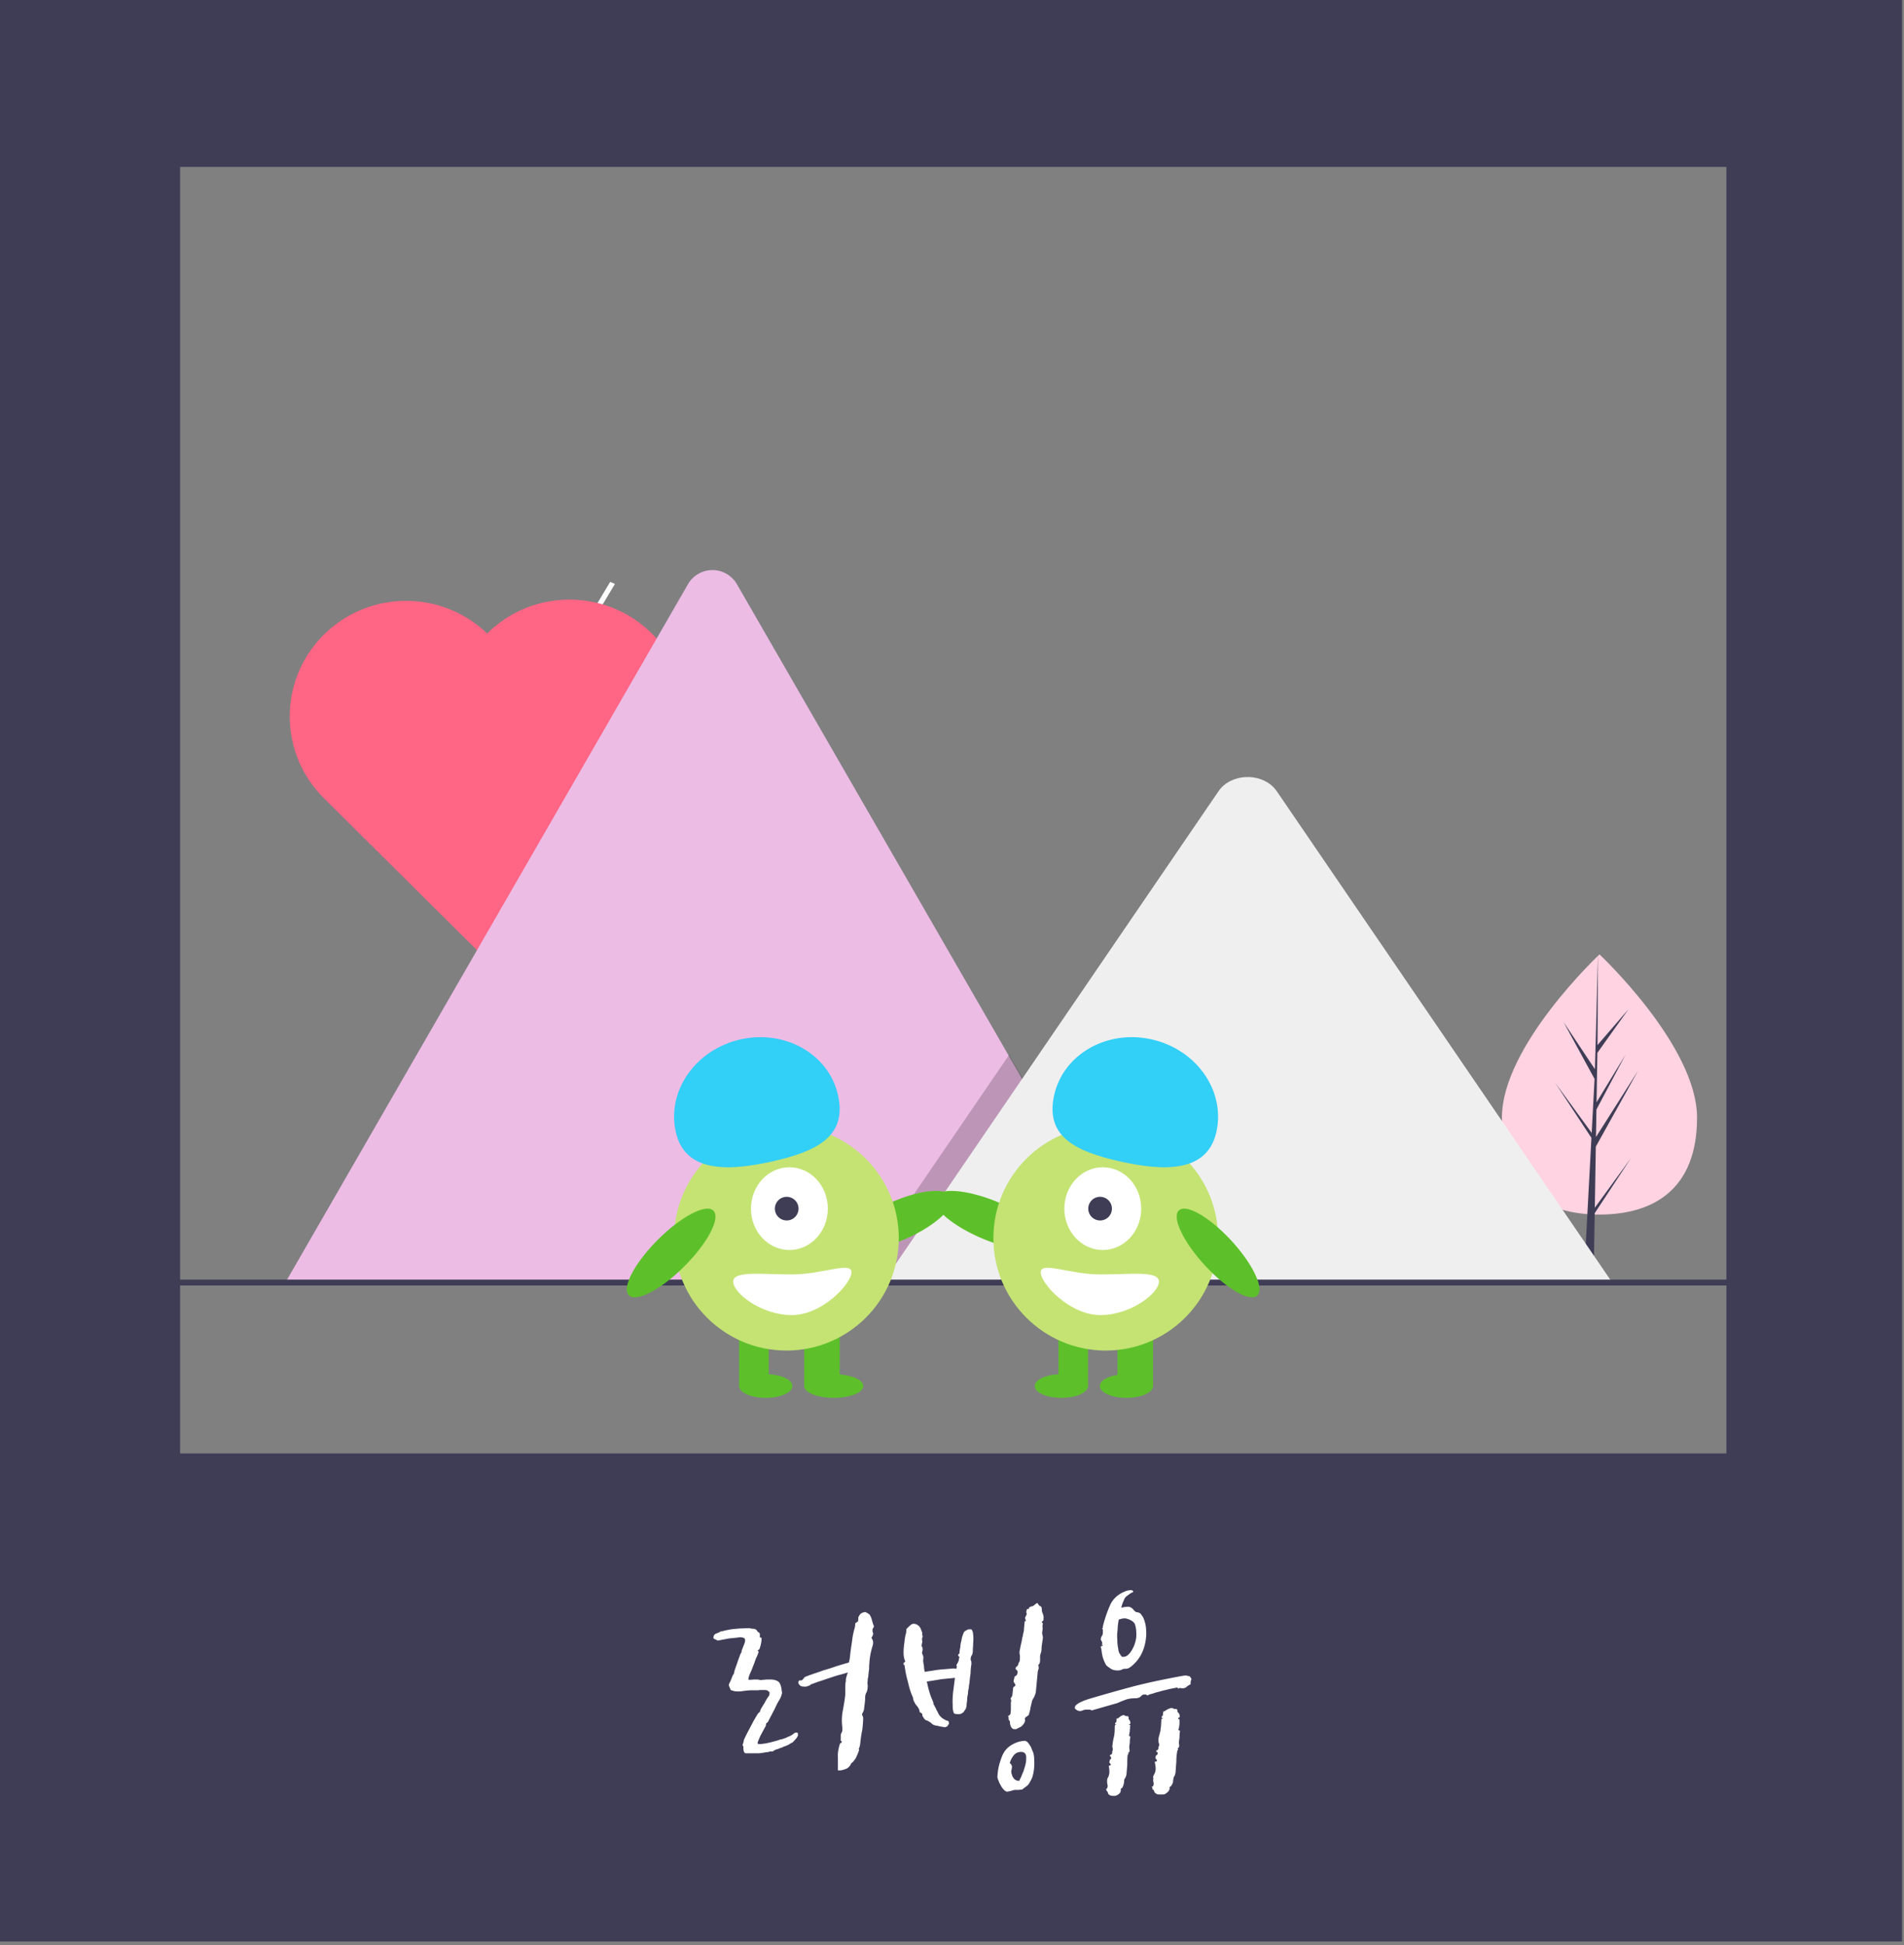 <svg xmlns="http://www.w3.org/2000/svg" width="322" height="329" fill="none" viewBox="0 0 322 329">
  <rect x="0" y="0" width="322" height="329" fill="#808080" stroke="none"/>
  <path fill="#fff" d="M103.191 98.416l.809.34-2.191 3.66-.809-.34 2.191-3.66z"/>
  <path fill="#FF6584" d="M110.234 107.14c-7.688-7.632-20.152-7.632-27.84 0l-.005.006c-7.718-7.437-20.02-7.347-27.625.203-7.605 7.55-7.696 19.763-.205 27.424l-.005.005 27.84 27.638 27.84-27.638A19.471 19.471 0 00116 120.959a19.471 19.471 0 00-5.766-13.819z"/>
  <path fill="#FFD3E1" d="M287 189.024c0 12.15-7.387 16.392-16.5 16.392s-16.5-4.242-16.5-16.392c0-12.151 16.5-27.608 16.5-27.608s16.5 15.457 16.5 27.608z"/>
  <path fill="#3F3D56" d="M269.883 193.922l7.117-12.79-7.091 11.168.077-4.648 4.906-9.254-4.886 8.024.139-8.361 5.253-7.367-5.231 6.052.086-15.33-.543 20.295.045-.837-5.341-8.03 5.255 9.637-.498 9.337-.014-.248-6.157-8.45 6.138 9.326-.062 1.167-.012.018.006.096-1.263 23.689h1.687l.202-12.236 6.123-9.302-6.107 8.382.171-10.338z"/>
  <path fill="#ECBCE5" d="M193 217.416H48.54a2.96 2.96 0 01-.54-.043l68.323-118.525a4.781 4.781 0 018.327 0l45.854 79.54 2.196 3.806 20.3 35.222z"/>
  <path fill="#000" d="M144 217.416l24.054-35.197 1.731-2.535.865-1.268 2.183 3.803L193 217.416h-49z" opacity=".2"/>
  <path fill="#EFEFEF" d="M273 217.416H149l24.029-35.194 1.729-2.536 31.312-45.865c2.052-3.006 6.991-3.193 9.404-.567.162.179.313.369.451.567L273 217.416z"/>
  <path fill="#3F3D56" d="M30 216.416h262v1H30z"/>
  <path fill="#5DC02A" d="M153.086 209.564c4.934-2.145 8.447-5.294 7.847-7.032-.6-1.739-5.086-1.409-10.019.736-4.934 2.146-8.447 5.294-7.847 7.033.6 1.738 5.086 1.408 10.019-.737zM125 223.416h5v11h-5zM136 223.416h6v11h-6z"/>
  <path fill="#C4E373" d="M133 228.416c10.493 0 19-8.506 19-19 0-10.493-8.507-19-19-19s-19 8.507-19 19c0 10.494 8.507 19 19 19z"/>
  <path fill="#5DC02A" d="M129.5 236.416c2.485 0 4.5-.895 4.5-2 0-1.104-2.015-2-4.5-2s-4.5.896-4.5 2c0 1.105 2.015 2 4.5 2zM141 236.416c2.761 0 5-.895 5-2 0-1.104-2.239-2-5-2s-5 .896-5 2c0 1.105 2.239 2 5 2z"/>
  <path fill="#fff" d="M133.5 211.416c3.59 0 6.5-3.134 6.5-7s-2.91-7-6.5-7-6.5 3.134-6.5 7 2.91 7 6.5 7z"/>
  <path fill="#3F3D56" d="M133 206.416a2 2 0 10.001-3.999 2 2 0 00-.001 3.999z"/>
  <path fill="#32CFF7" d="M114.281 191.414c-1.533-6.921 3.367-13.914 10.946-15.62 7.578-1.705 14.964 2.522 16.497 9.443 1.533 6.92-3.489 9.473-11.067 11.179-7.579 1.705-14.843 1.918-16.376-5.002z"/>
  <path fill="#5DC02A" d="M115.746 214.162c3.951-3.951 6.148-8.159 4.908-9.399-1.241-1.241-5.449.957-9.4 4.907-3.951 3.951-6.148 8.16-4.908 9.4 1.241 1.24 5.449-.957 9.4-4.908z"/>
  <path fill="#fff" d="M124 216.77c0 1.898 4.695 5.646 9.905 5.646 5.21 0 10.095-5.344 10.095-7.242 0-1.898-4.885.368-10.095.368-5.21 0-9.905-.67-9.905 1.228z"/>
  <path fill="#5DC02A" d="M176.93 210.301c.633-1.739-3.075-4.887-8.283-7.033-5.208-2.145-9.943-2.475-10.577-.736-.633 1.738 3.075 4.887 8.283 7.032 5.208 2.145 9.943 2.475 10.577.737zM195 234.416h-6v-11h6zM184 234.416h-5v-11h5z"/>
  <path fill="#C4E373" d="M187 228.416c10.493 0 19-8.506 19-19 0-10.493-8.507-19-19-19s-19 8.507-19 19c0 10.494 8.507 19 19 19z"/>
  <path fill="#5DC02A" d="M190.5 236.416c2.485 0 4.5-.895 4.5-2 0-1.104-2.015-2-4.5-2s-4.5.896-4.5 2c0 1.105 2.015 2 4.5 2zM179.5 236.416c2.485 0 4.5-.895 4.5-2 0-1.104-2.015-2-4.5-2s-4.5.896-4.5 2c0 1.105 2.015 2 4.5 2z"/>
  <path fill="#fff" d="M186.5 211.416c3.59 0 6.5-3.134 6.5-7s-2.91-7-6.5-7-6.5 3.134-6.5 7 2.91 7 6.5 7z"/>
  <path fill="#3F3D56" d="M186 206.416a2 2 0 10.001-3.999 2 2 0 00-.001 3.999z"/>
  <path fill="#32CFF7" d="M205.719 191.414c1.533-6.921-3.367-13.914-10.946-15.62-7.578-1.705-14.964 2.522-16.497 9.443-1.533 6.92 3.489 9.473 11.067 11.179 7.579 1.705 14.843 1.918 16.376-5.002z"/>
  <path fill="#5DC02A" d="M212.677 219.07c1.157-1.24-.893-5.449-4.581-9.4-3.687-3.95-7.615-6.148-8.773-4.907-1.157 1.24.893 5.448 4.581 9.399 3.687 3.951 7.615 6.148 8.773 4.908z"/>
  <path fill="#fff" d="M196 216.77c0 1.898-4.695 5.646-9.905 5.646-5.21 0-10.095-5.344-10.095-7.242 0-1.898 4.885.368 10.095.368 5.21 0 9.905-.67 9.905 1.228z"/>
  <path fill="#3F3D56" fill-rule="evenodd" d="M0 328.364V0h321.678v328.364H0zm30.46-82.544h261.502V28.23H30.459v217.59z" clip-rule="evenodd"/>
  <path fill="#fff" d="M143.96 298.216c-.192.48-.528.816-.912.96-.48.192-.912.288-1.344.24v-2.304c-.048-.672.096-1.44.384-2.304.048 0 .096 0 .192-.048s.096-.144.048-.288c-.144 0-.192-.096-.144-.384v-.624c0-.144.096-.336.192-.528.096-.144.096-.48.048-1.056a8.6 8.6 0 01.144-2.736c.144-.816.288-1.632.384-2.496v-1.152c0-.384 0-.768.096-1.152 0-.24 0-.48.096-.72.048-.192.144-.48.24-.768-.576.192-1.104.336-1.68.48-.624.192-1.2.384-1.776.576-.576.192-1.104.384-1.584.528-.528.192-.912.336-1.2.432-.096.096-.192.192-.384.24-.24.096-.432.144-.528.144-.528 0-.864-.048-.96-.24a.532.532 0 01-.24-.48c0-.24.096-.336.288-.336.144.048.288 0 .432-.144.048 0 .096-.096.192-.24.048-.096.144-.144.288-.24.144-.048.48-.192 1.056-.384.528-.192 1.152-.384 1.92-.672a39.11 39.11 0 002.256-.72c.768-.24 1.44-.432 2.112-.624 0-.144.048-.288.096-.432 0-.096.048-.24.048-.336.096-.96.24-1.92.384-2.88.096-.912.288-1.68.48-2.352 0-.144.048-.24.048-.336v-.288l.48-.336c0-.144.048-.336.048-.528-.048-.144.096-.384.384-.768.096-.048.24-.096.336-.192.096 0 .24-.048.432-.096.192.096.336.144.48.24.096.096.144.144.24.144.096.192.24.384.336.672l.288 1.008.144.336c-.048.192-.096.288-.144.336-.096.096-.096.192-.096.336 0 .192 0 .336.096.48.048.192-.048.48-.288.816.288.384.384.816.192 1.392a13.17 13.17 0 00-.432 1.872c-.048.384-.096.72-.096 1.008-.048.336-.048.672-.048 1.008-.096.672-.144 1.152-.144 1.344-.096.24-.096.432-.096.624-.048.192-.048.432 0 .816 0 .432-.048.816-.192 1.152-.192.288-.24.624-.24 1.008 0 .432-.096 1.056-.192 1.872a2.232 2.232 0 01-.144.432c-.096.192-.192.336-.192.48l.192.432c0 .576-.048 1.248-.144 2.112-.192.864-.288 1.728-.384 2.592l-.144.48-.096.192.096.144a13.69 13.69 0 01-.576 1.392c-.288.432-.528.72-.768.864zm-17.328-14.592c-.048.192-.048.288-.048.336-.048.096 0 .144.096.144.24 0 .48 0 .768-.048h.72l.432.096c.144 0 .24 0 .336-.048h.144c.192 0 .432-.048.672-.048h.576c.672 0 1.152.192 1.44.48.24.336.384.816.432 1.392 0 .096 0 .144.048.192v.288c-.048.144-.096.288-.096.384-.096.192-.144.336-.192.432l-.528.912-.48 1.008-1.104 2.112-.288.24-.048.384-.96 1.776-.384.912-.048.336c.24.096.576.096.96 0 .192 0 .48-.048.864-.144.288-.048.624-.144.96-.24.432-.096.816-.24 1.104-.336.288-.048.48-.096.672-.192.096 0 .288-.096.576-.24.288-.096.576-.24.96-.528a.663.663 0 01.192-.144s.096-.048.24-.048.24.048.288.048v.24c0 .048 0 .096.048.096 0 .048-.048.096-.048.144-.096.192-.192.336-.288.48-.192.192-.336.384-.432.48-.144.144-.24.24-.336.24-.096.048-.192.096-.24.144-.192.144-.576.336-1.152.528l-.288.144-.336.096a.766.766 0 01-.384.144c-.144.048-.288.096-.384.144-.096.048-.144.096-.192.096-.096.096-.192.144-.24.144-.096.048-.144.048-.24 0-.144 0-.24.048-.288.048-.24.096-.432.096-.576.096-.192.048-.384.096-.528.096-.432.096-.816.096-1.2.096H126.2c-.336 0-.48-.288-.48-.96 0-.096 0-.192-.048-.288-.096-.096-.096-.192-.048-.288.048-.144.096-.288.144-.48 0-.144.048-.288.144-.48.336-.72.72-1.44 1.104-2.16.336-.672.72-1.344 1.2-2.112l.288-.24.144-.432c.192-.336.432-.72.672-1.104a6.8 6.8 0 01.672-1.104c.048-.048.096-.144.144-.336v-.336c0-.048-.048-.096-.048-.096-.048 0-.096 0-.144-.096-.096-.048-.144-.096-.192-.144-.096 0-.24-.048-.432-.048h-.768c-.288.048-.576.048-.816.048h-.768c-.288 0-.528.048-.72.048l-.768.096c-.144.048-.384.048-.72.048-.48 0-.864-.096-1.248-.288l.048-.144c-.096 0-.144-.144-.192-.336-.048-.096-.096-.144-.096-.24 0-.144 0-.288.096-.384 0-.048.048-.144.144-.288l.432-1.104.144-.144.144-.624.672-1.92.336-.912.144-.192.048-.336.432-1.104c.192-.48.192-.816 0-1.008a1.926 1.926 0 00-.72-.144c-.672.096-1.248.144-1.776.192-.576.096-1.2.24-1.824.336-.192.048-.288.048-.288-.048-.048 0-.096-.048-.192-.096-.384-.096-.48-.24-.384-.48.048-.192.096-.288.192-.384.096-.096.336-.192.624-.288l.336-.192c.24-.048.528-.096.816-.192.24-.048.576-.096 1.008-.192.48-.048.96-.096 1.536-.144.48 0 1.008-.048 1.488-.048.096 0 .24.048.336.048.048.048.144.048.288.048.288 0 .48.096.624.192a.663.663 0 00.144.192c0 .096.144.192.336.288.048.096.096.144.096.24v.432c0 .144.048.192.144.144.096 0 .144.048.144.192 0 .576-.144 1.152-.336 1.728l-.336.336.192.144c-.096.288-.192.528-.288.768a5.72 5.72 0 00-.384.96l-.576 1.488a8.219 8.219 0 00-.432 1.056zm30.979 3.744c.096.192.144.384.24.576 0 .24.048.384.144.48.048.096.144.288.288.528.096.288.192.432.24.48.192.48.384.768.576.912.144.192.432.384.912.624.048.048.144.048.24.048a.663.663 0 00.192.144c.048.288.048.48 0 .48-.096.048-.144.144-.192.288-.096.096-.144.096-.192.096-.096.048-.144.096-.24.096a8.944 8.944 0 01-1.296-.24c-.48-.048-.816-.192-1.056-.48a4.382 4.382 0 00-.624-.384c-.288-.048-.528-.24-.72-.624-.096-.096-.144-.24-.144-.432a.492.492 0 00-.24-.288c-.144 0-.24-.096-.24-.384-.048-.192-.192-.432-.384-.72a1.827 1.827 0 01-.432-.624c-.144-.192-.24-.48-.288-.864-.384-.816-.624-1.632-.816-2.496a19.505 19.505 0 01-.576-2.736c0-.096-.048-.192-.096-.288-.096 0-.144-.096-.096-.192 0-.096.048-.192.144-.24.048 0 .096-.048.144-.144-.192-.384-.288-.864-.288-1.488 0-.576.048-1.152.144-1.728.048-.528.096-.864.144-1.008 0-.096.048-.288.144-.576 0-.24.048-.48.048-.672.288-.288.528-.528.768-.72.192-.144.384-.192.672-.144.384.096.672.288.912.672.192.432.288.72.336.864-.048.24-.048.384.048.432v.288l-.096.192v.192c0 .144.048.288.048.432-.048.192-.096.336-.096.48-.048.192 0 .288.096.384.048.096.048.24.048.384v.192c-.048.096-.048.144-.048.192-.048.096-.048.192-.048.24l.24.624-.048.72c.048.336.096.624.144.912 0 .288.048.624.144.912.528-.096 1.248-.192 2.112-.336.816-.096 1.728-.144 2.688-.24.192 0 .384.048.528.048 0-.048.048-.096.048-.192 0 0 0-.048.048-.144l-.096-.288c.288-.432.432-.768.432-1.008 0-.096.048-.192.096-.288 0-.048-.096-.144-.24-.336 0-.096.048-.192.144-.24.048 0 .096-.096.096-.192 0-.192.048-.528.144-.96 0-.384.096-.768.192-1.152.048-.384.144-.72.288-1.056.096-.288.192-.432.336-.528.096-.048.24-.144.432-.24.096-.048.288-.048.528-.048.144 0 .24.192.336.48.048.336.096.672.096 1.056 0 .432-.048.864-.048 1.248-.048.432-.048.768-.048.96-.048.336-.096.576-.192.672a.766.766 0 00-.144.384c-.048.24-.048.432.048.528.048.192.048.384.048.576a9.695 9.695 0 00-.144 1.584 21.394 21.394 0 00-.192 1.632 3.34 3.34 0 00-.096.768 3.654 3.654 0 00-.144 1.008 4.28 4.28 0 00-.144 1.056c-.048.384-.096.72-.096.96-.048.336-.144.624-.336.816-.096.192-.192.336-.384.432-.24.192-.624.24-1.2.144-.192 0-.288-.192-.336-.48-.096-.288-.096-.624-.096-1.056-.048-.72 0-1.488.096-2.304l.288-2.256c-.768.096-1.536.144-2.352.24-.864.144-1.68.288-2.4.384.24 1.2.528 2.208.864 2.976zm17.904-16.176c.144.288.288.432.48.48.144.096.192.288.192.576 0 .192.048.432.192.72.096.336.144.576.096.768 0 .24 0 .384-.096.384-.144.096-.192.192-.192.288 0 0 .048.048.096.048.048.096.096.144.096.144a1.275 1.275 0 00-.048.72c0 .24-.048.528-.096.864l.144.768-.192 1.344c-.048.384-.048.672-.048.768-.048.192-.048.288-.048.336-.048.096-.096.192-.096.288a1.284 1.284 0 00-.096.528v.576c0 .192-.048.336-.048.432-.096.192-.144.288-.192.288-.096.144-.144.192-.048.144 0 0 .048.192.048.48 0 .096-.048.192-.048.24-.048.048-.048.096-.048.144 0 .048-.048.096-.048.096l-.336 3.552c-.096.432-.24.768-.384 1.008a2.156 2.156 0 00-.336.864c-.144.576-.24.96-.24 1.152-.096.288-.144.576-.24.864l-.384.288c-.288.192-.336.384-.24.48 0 .24-.048.48-.192.672-.192.288-.384.48-.576.576l-.768.384c-.384 0-.576-.048-.624-.144-.096-.048-.192-.192-.288-.432l-.096-.336c0-.192 0-.384-.096-.528-.096-.096-.144-.192-.144-.288v-.336c-.048 0-.048-.048-.048-.096-.048 0-.048-.048 0-.096 0 0 .048 0 .144-.096.096 0 .144-.096.24-.336 0-.192.048-.384.048-.672v-.768c0-.24 0-.432.048-.576v-.288c-.048 0-.096-.096-.096-.192l.288-.48.144-1.296c0-.096.096-.192.24-.288.096-.048.144-.096.144-.192s-.096-.24-.192-.432c-.144-.096-.144-.336 0-.72 0-.192.048-.336.24-.432.144 0 .24-.192.336-.576a.608.608 0 00-.192-.432c-.144-.096-.192-.192-.144-.288 0-.096.048-.192.192-.288.096-.048.192-.192.288-.48 0-.048 0-.096.048-.144l.144-.288c.048-.24.048-.528.048-.912a1.97 1.97 0 010-1.056c.096-.528.192-.96.288-1.344.048-.288.096-.624.192-.912.048-.288.096-.576.192-.912 0-.288.048-.72.096-1.248l.048-.384h.192c0-.096-.048-.192-.048-.24l-.048-.048c-.048-.24-.048-.384.048-.48.048-.048.096-.192.192-.432-.096-.24-.096-.48 0-.672 0-.096.096-.192.192-.192 0 0 .048.048.144.048 0-.144.048-.288.24-.384.144-.048.288-.096.48-.144 0 0 .144-.096.384-.288.192-.192.336-.24.432-.144zm-6.816 29.04a9.24 9.24 0 01.528-2.544c.24-.768.528-1.344.864-1.728.336-.432.864-.816 1.584-1.152.672-.288 1.248-.384 1.728-.384.096.048.288.144.48.336.144.192.288.432.48.72.096.288.24.624.384.96.096.384.144.672.144.96.096 1.296-.048 2.4-.336 3.264-.24.528-.48.96-.72 1.248-.288.24-.624.48-1.008.768-.192 0-.336 0-.48.048h-.624c-.192 0-.384.048-.672.144-.336.096-.576.144-.72.144-.192 0-.336-.096-.528-.288a2.796 2.796 0 01-.528-.72 3.925 3.925 0 01-.432-.912 1.385 1.385 0 01-.144-.864zm2.064-2.016c.192.048.288.24.384.528 0 .192-.048.336-.048.528a.695.695 0 00-.048.528c0 .096 0 .192.096.336 0 .192.096.336.192.48.096.192.24.336.432.432.144.096.336.144.624.144 0-.096.096-.288.288-.624.096-.288.24-.624.432-1.056.096-.384.24-.768.336-1.2.096-.384.096-.768.096-1.104 0-.576-.288-.912-.864-.912-.48 0-.912.192-1.2.528a3.502 3.502 0 00-.72 1.392zM186.32 279.4c0-.096-.048-.288-.048-.48-.096-.192-.096-.336-.096-.48.096 0 .144-.048.24-.096a.103.103 0 00.096-.096s-.048-.048-.096-.048c-.144-.096-.192-.144-.096-.144.048.096.096.048.096-.096 0-.096-.048-.24-.096-.384a.436.436 0 01-.144-.336c0-.192.048-.384.192-.576.096-.144.144-.336.144-.624v-.48c-.192-.096-.192-.144-.096-.144.048.048.096-.048.096-.336a22.127 22.127 0 011.2-3.552c.528-1.2 1.488-2.016 2.88-2.496.24-.048.48-.096.672-.096.192 0 .288.096.384.192.048.096-.048.144-.24.24-.24.096-.528.336-.912.624-.192.144-.336.384-.432.672a4.778 4.778 0 00-.432 1.248c.576-.144 1.056-.192 1.392-.144.192.096.336.144.432.24l.288.288a.578.578 0 00.24.24c.096.096.192.144.384.144.096 0 .288.096.48.192.144.192.288.384.48.672.144.336.288.72.384 1.152.096.48.144 1.056.144 1.68-.096 2.304-.912 4.128-2.496 5.424-.096.096-.192.144-.336.24a1.056 1.056 0 01-.624.192c-.288 0-.528.048-.672.144-.192.096-.432.144-.72.144-.576 0-1.008-.144-1.344-.432-.384-.24-.576-.432-.624-.528a5.749 5.749 0 01-.72-2.16zm12.096 9.552c.144.096.336.096.528.096.144.048.192.192.192.384 0 .096.048.192.24.336.096.192.144.384.144.528 0 .144-.048.192-.144.192-.096.048-.144.096-.144.192.048.048.096.048.144.048.048.096.096.096.096.096v.816c-.048.144-.048.288-.048.384l-.144.576.288.144c-.096.528-.096.912-.096 1.2-.048.288-.096.576-.096.864 0 .144.048.288.048.384 0 .288-.096.432-.192.432l-.096.048c.048 0 .096.096.096.24-.048.048-.096.096-.096.144-.048.048-.048.096-.048.144v.048a8.252 8.252 0 00-.144 1.632l-.144 1.92c-.048.24-.096.432-.144.528-.096.144-.192.288-.192.432-.048.24-.096.48-.096.72-.096.192-.192.432-.336.624-.096 0-.144.048-.144.096-.096.096-.144.144-.096.192.048.096 0 .288-.192.576a3.5 3.5 0 01-.528.432c-.096.048-.24.096-.48.096h-.48c-.288 0-.48-.048-.528-.096a1.004 1.004 0 00-.288-.192l-.144-.336c0-.096-.048-.144-.144-.192-.144-.096-.192-.144-.096-.192 0-.192-.048-.24-.096-.192-.096 0-.096-.048.096-.144.144-.048.192-.24.192-.576-.096-.384-.096-.576-.048-.768v-.144c-.048 0-.048-.048-.048-.144l.096-.288a1.97 1.97 0 00.336-1.056c0-.384-.048-.72-.144-1.104-.048-.048 0-.096.144-.144a.264.264 0 00.24-.144c0-.048-.048-.144-.144-.24-.096-.096-.144-.24-.096-.432 0-.144.096-.24.192-.288.048 0 .096-.048.144-.24 0-.096 0-.192-.096-.288-.096 0-.144-.048-.144-.144 0-.048.048-.096.144-.144.096 0 .144-.096.24-.288v-.24a.744.744 0 00.096-.576c-.096-.192-.096-.432-.096-.624 0-.288.048-.528.144-.816.048-.192.096-.432.192-.72 0-.192.048-.48.096-.816 0-.288.048-.624.048-1.056l.048-.192.192.048c0-.048-.048-.096-.096-.192-.048 0-.096-.048-.096-.048 0-.096 0-.192.096-.24.048 0 .096-.096.144-.288 0-.144 0-.288.048-.384 0-.096 0-.144.096-.144h.144c0-.048.048-.096.24-.192.096-.048.24-.144.432-.24 0 0 .096 0 .288-.096.144-.048.288-.048.48.048zm2.064-3.504c-.336.096-.576.144-.768.048-.192 0-.288 0-.336.048-.096.096-.144.048-.24-.144l-1.248.24c-.384.096-.768.192-1.2.288-.48.144-.864.24-1.248.336a6.53 6.53 0 01-.96.288c-.288.096-.384.192-.336.192-.144 0-.24-.048-.288-.144h-.24c-.24-.048-.432.048-.624.24-.192.24-.528.384-.96.384-.72 0-1.296.096-1.776.288-.528.192-.96.384-1.296.528l-4.176 1.2c-.096.048-.192.048-.288-.048-.096 0-.192-.048-.24-.048-.48 0-.816 0-1.056.096-.288.144-.576.192-.816.096-.096 0-.192-.048-.384-.192-.192-.096-.288-.24-.192-.48 0-.144.24-.384.72-.672.48-.24.96-.432 1.536-.624 2.592-.768 5.28-1.536 8.016-2.256 2.688-.672 5.328-1.2 7.92-1.68.24-.048.48-.048.672-.048.144.048.288.096.48.096.24.24.336.432.336.528-.096.192-.144.48-.144.864-.24.096-.528.288-.864.576zm-10.272 4.704c.144.096.288.096.48.096.096 0 .192.144.192.336-.048.096 0 .192.144.336.096.192.144.336.144.48 0 .144-.048.192-.096.192-.096.048-.144.096-.144.144h.096c.096 0 .144.048.144.144-.096.144-.096.24-.048.336 0 .096-.048.24-.048.384 0 .192-.048.48-.144.96l.24.144c-.096.48-.096.816-.096 1.056-.048.288-.096.576-.096.816 0 .096.048.24.048.336v.288c-.048.096-.096.192-.144.192-.144.048-.192.048-.096.048.048 0 .048.096.048.192-.048.096-.096.144-.096.144-.048.096-.048.144-.048.192-.048.48-.048.96-.048 1.536-.048.576-.096 1.152-.144 1.68-.096.288-.144.48-.24.576-.096.144-.144.24-.144.384 0 .48-.144.912-.336 1.248-.096 0-.144.048-.144.096-.096.048-.096.144-.096.24.048.096 0 .288-.144.528a1.743 1.743 0 01-.432.336 1.625 1.625 0 01-.384.144h-.432a3.164 3.164 0 01-.432-.096c-.096-.096-.144-.144-.24-.144l-.144-.384c0-.048 0-.096-.096-.144-.096-.096-.144-.144-.096-.192 0-.144-.048-.192-.096-.144-.096 0-.048-.048.096-.096.144-.096.192-.288.192-.576-.096-.336-.096-.576-.096-.72V301l.096-.288c.192-.288.288-.672.288-1.056 0-.336-.048-.672-.096-.96-.048 0 0-.048.144-.096.096 0 .144-.048.192-.144 0-.096-.048-.144-.144-.24-.096-.048-.144-.192-.048-.384 0-.144.048-.24.144-.288.048 0 .096-.096.096-.24a.367.367 0 00-.096-.24c-.096 0-.096-.048-.096-.144 0-.048.048-.096.192-.192.096 0 .144-.096.192-.24v-.288c.096-.096.096-.288.096-.528a.68.68 0 01-.048-.528 9.234 9.234 0 01.24-1.392c.096-.384.144-.96.144-1.776l.048-.24h.192a.103.103 0 00-.096-.096h-.096c0-.144 0-.24.096-.288.048 0 .096-.096.144-.288v-.384s.096-.048.192-.048h.096c0-.048.048-.096.192-.192.096-.048.192-.144.288-.24 0 0 .096 0 .288-.096a.296.296 0 01.336.048zm.24-16.416c-.336-.048-.768 0-1.248.192-.096.576-.192 1.152-.192 1.728a6.73 6.73 0 00-.048 1.68c0 .576.048 1.056.144 1.44.048.48.144.816.336 1.008.096.192.144.288.24.336 0 .096.144.096.336.096.24 0 .48-.096.72-.288.432-.384.768-.912 1.056-1.584.24-.624.384-1.248.384-1.824 0-.864-.096-1.488-.288-1.92-.24-.384-.72-.672-1.44-.864z"/>
</svg>
